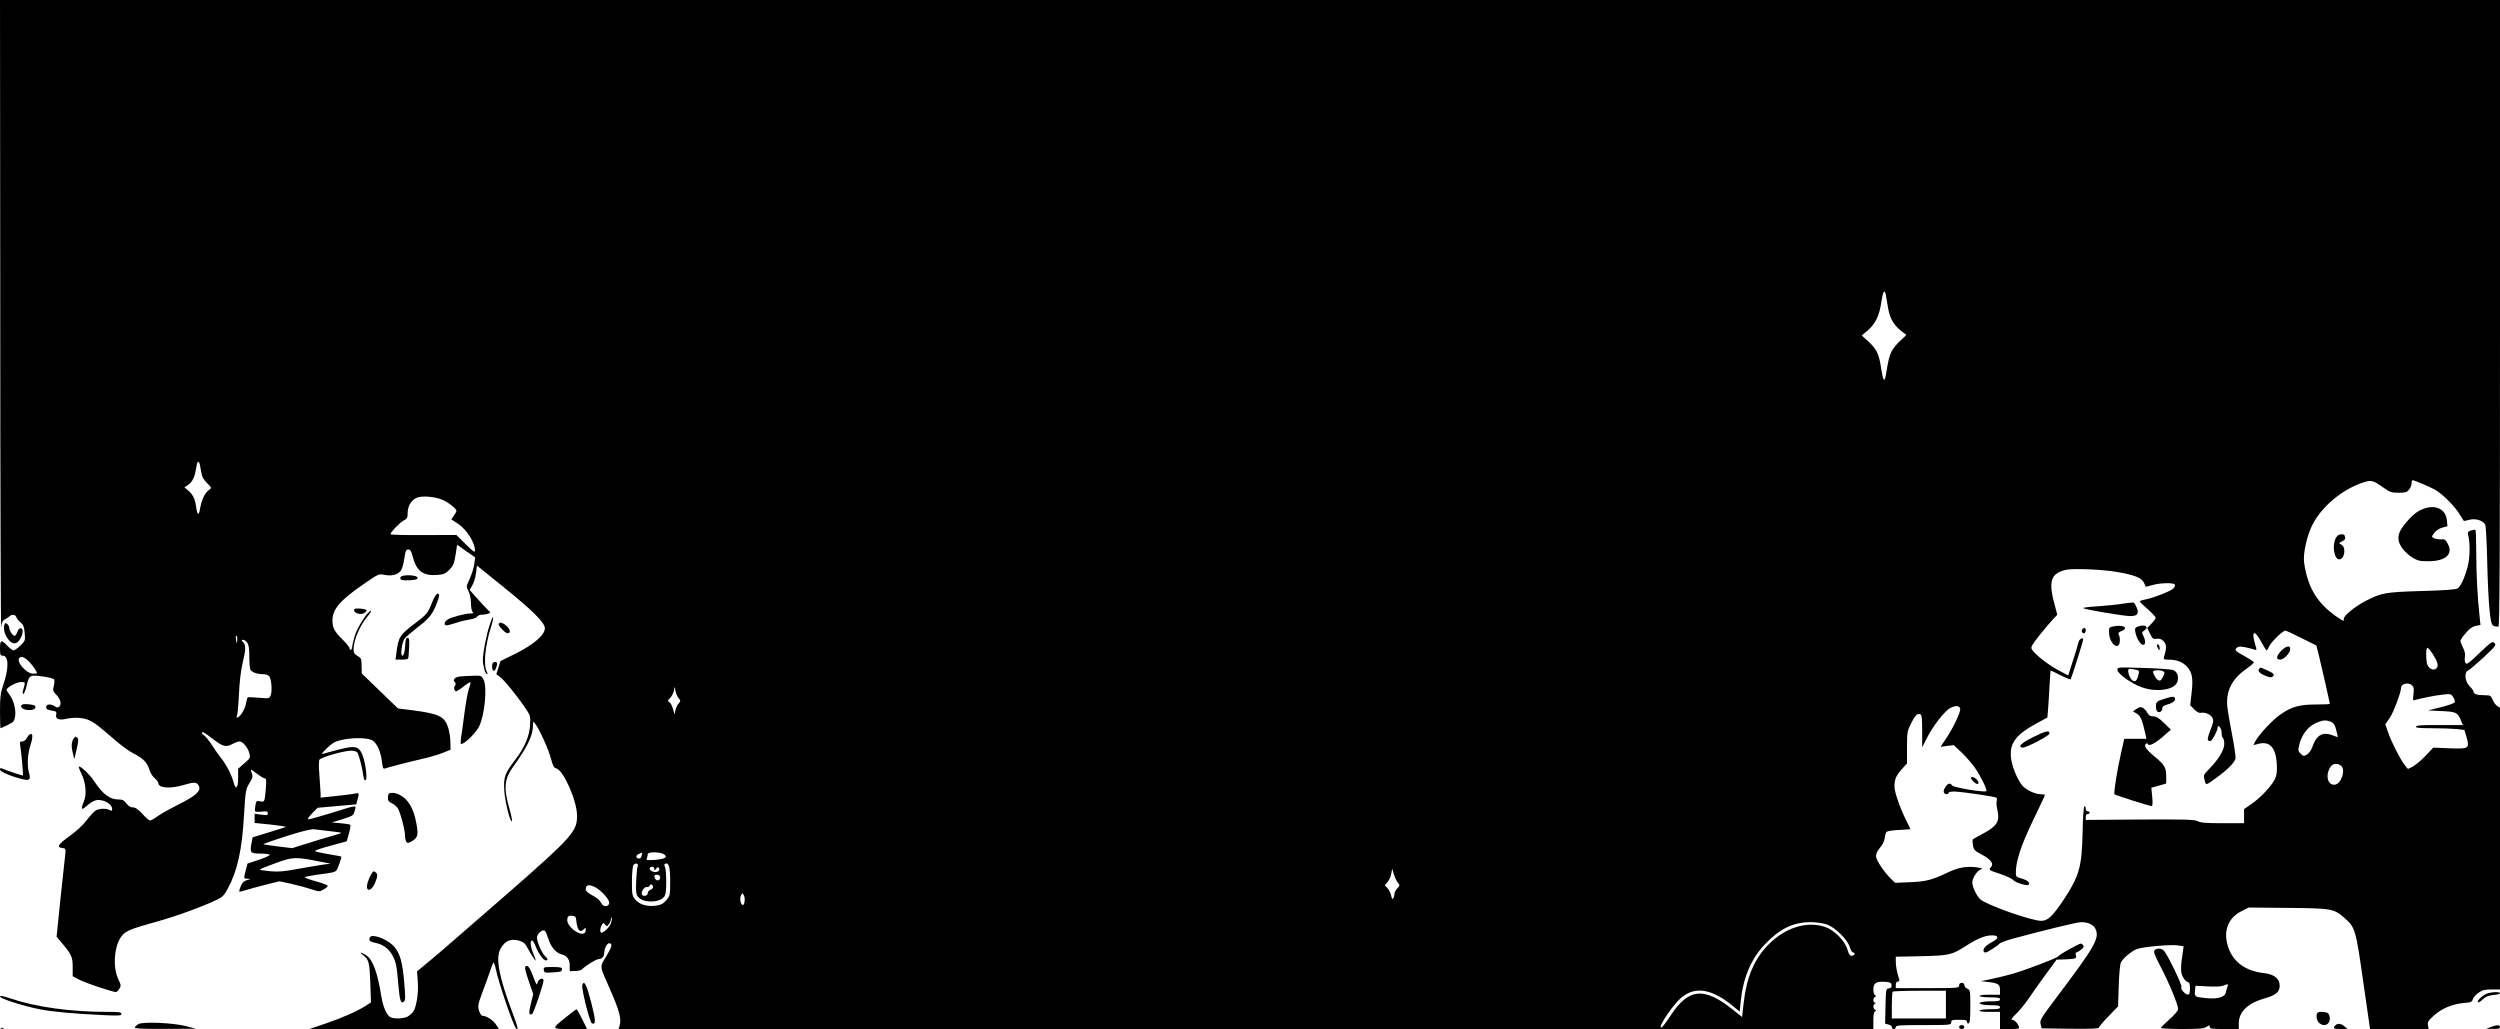 <?xml version="1.0" standalone="no"?>
<!DOCTYPE svg PUBLIC "-//W3C//DTD SVG 20010904//EN"
 "http://www.w3.org/TR/2001/REC-SVG-20010904/DTD/svg10.dtd">
<svg version="1.0" xmlns="http://www.w3.org/2000/svg"
 width="1895pt" height="780pt" viewBox="0 0 1895 780"
 preserveAspectRatio="xMidYMid meet">

<g transform="translate(0,780) scale(0.1,-0.1)"
fill="#000000" stroke="none">
<path d="M2 5398 c0 -1322 4 -2381 7 -2353 5 39 11 52 29 61 13 6 29 17 35 23
17 17 45 13 52 -9 3 -11 18 -28 32 -39 20 -16 26 -32 30 -79 5 -57 5 -59 -32
-95 -21 -20 -44 -37 -52 -37 -8 0 -29 16 -47 35 -46 49 -56 45 -56 -20 0 -48
2 -55 20 -55 47 0 49 -94 4 -224 -20 -59 -24 -89 -24 -198 0 -70 2 -128 4
-128 2 0 27 11 55 25 46 23 50 29 56 68 7 49 -13 123 -44 163 -11 15 -21 30
-21 35 0 18 76 59 108 59 37 0 36 4 16 -67 -4 -13 -2 -23 3 -23 5 0 16 25 23
55 21 89 24 91 120 78 45 -6 86 -16 90 -23 4 -7 3 -29 -2 -49 -9 -34 -7 -40
21 -70 32 -35 40 -71 18 -89 -8 -7 -18 -6 -31 4 -30 21 -66 18 -66 -6 0 -15 9
-21 41 -26 36 -6 40 -9 35 -30 -8 -32 19 -45 70 -34 62 15 136 11 179 -9 42
-19 70 -41 201 -154 43 -38 104 -82 134 -97 75 -38 106 -70 121 -121 7 -25 25
-54 41 -67 15 -13 28 -30 28 -37 0 -39 90 -46 197 -14 79 24 99 21 112 -13 14
-35 -28 -72 -154 -135 -60 -30 -132 -70 -159 -89 -26 -19 -53 -34 -59 -34 -6
0 -32 22 -57 50 -33 36 -54 50 -73 50 -18 0 -34 10 -49 30 -18 24 -29 30 -60
30 -66 0 -118 39 -186 141 -32 48 -95 109 -113 109 -5 0 3 -24 17 -52 34 -68
43 -158 20 -212 -26 -63 -20 -72 23 -33 21 19 52 38 68 41 51 12 123 -27 123
-66 0 -15 -3 -17 -19 -8 -29 15 -83 12 -108 -5 -13 -9 -43 -42 -68 -75 -27
-35 -79 -83 -128 -118 -86 -61 -100 -85 -55 -90 26 -3 27 -6 23 -45 -3 -23
-19 -174 -36 -334 l-30 -293 51 -61 c64 -77 72 -98 71 -177 l0 -62 58 -30 c49
-24 246 -90 271 -90 4 0 15 11 24 24 15 23 14 28 -9 78 -43 93 -28 257 30 326
31 37 66 51 263 106 152 42 359 118 462 169 36 17 52 34 77 82 73 135 108 293
123 563 11 180 13 189 40 235 25 39 28 52 19 74 -5 14 -8 27 -6 29 1 2 22 -13
46 -32 24 -18 50 -34 58 -34 11 0 13 -15 8 -77 -9 -103 -9 -104 -43 -97 -27 6
-30 3 -36 -30 -4 -20 -5 -40 -2 -45 3 -5 26 -6 51 -3 38 4 45 2 45 -13 0 -15
-7 -16 -50 -10 l-50 7 0 -35 0 -35 120 -12 c66 -7 118 -15 116 -18 -3 -2 -60
-21 -128 -41 l-123 -38 -9 -46 c-13 -71 -7 -77 68 -77 36 0 67 -4 70 -9 4 -5
-33 -22 -81 -38 l-87 -29 -13 -50 c-17 -65 -17 -64 15 -65 26 -1 26 -1 -5 -10
-24 -7 -37 -19 -48 -46 -8 -20 -13 -38 -11 -41 3 -2 26 3 53 12 26 8 94 27
150 41 l102 25 92 -20 c50 -11 118 -30 151 -41 58 -19 61 -19 91 -1 18 10 32
22 31 28 0 5 -39 20 -87 33 -48 13 -87 27 -87 31 0 4 39 12 88 19 164 22 148
15 172 78 11 30 19 57 18 59 -4 3 -29 8 -128 25 -36 6 -68 14 -72 18 -5 4 48
22 116 40 l124 34 17 59 c9 33 14 63 10 66 -4 4 -37 9 -73 12 l-67 6 75 23
c88 28 88 27 100 70 11 40 24 42 -184 -23 -82 -25 -157 -46 -166 -46 -12 0 -4
13 25 44 l42 43 146 13 147 13 10 36 c14 51 13 53 -20 46 -16 -4 -82 -12 -145
-19 l-115 -12 0 35 c-1 20 -5 81 -9 136 -5 55 -5 107 0 116 9 18 186 69 241
69 20 0 40 -6 46 -13 11 -12 36 -108 47 -181 5 -28 9 -36 18 -27 14 14 -6 151
-31 201 -27 55 -55 59 -175 28 -56 -14 -111 -29 -122 -33 -11 -4 3 16 32 43
43 41 64 53 110 63 89 20 203 18 237 -4 35 -23 62 -84 71 -160 6 -49 9 -57 23
-52 21 8 167 46 287 74 50 11 117 31 150 44 l60 24 -1 59 c0 32 -9 83 -18 112
-28 82 -69 102 -268 128 l-111 14 -138 133 -137 132 -1 58 c-1 54 -3 59 -31
75 -23 13 -30 24 -30 48 0 73 50 189 112 259 16 19 25 35 19 35 -22 0 -101
-122 -121 -187 -11 -36 -20 -73 -20 -83 0 -11 -5 -22 -10 -25 -6 -3 -10 1 -10
10 0 8 -25 39 -54 68 -60 58 -76 89 -76 144 0 87 59 154 244 281 105 72 107
73 149 65 50 -11 97 -1 122 27 11 12 23 49 29 93 9 61 14 72 31 72 16 0 23
-12 36 -63 27 -102 79 -139 186 -130 46 4 60 10 89 39 30 31 36 46 47 112 l12
78 68 -48 69 -48 -7 -50 c-3 -27 -19 -77 -34 -111 -28 -60 -28 -61 -10 -95 11
-21 18 -56 19 -89 0 -31 5 -61 12 -68 9 -9 6 -12 -16 -12 -39 0 -146 -28 -173
-46 -26 -16 -31 -44 -8 -44 9 0 41 9 73 19 31 11 79 22 105 26 27 4 51 14 54
21 3 8 19 14 37 15 17 0 39 4 49 8 17 6 17 8 -3 26 -12 11 -49 50 -81 87 l-59
66 20 35 c11 19 24 60 28 92 l7 58 185 -149 c236 -190 330 -283 330 -326 0
-51 -85 -124 -223 -193 l-114 -56 -15 -50 -16 -49 27 -20 c30 -21 129 -142
193 -237 38 -56 40 -60 36 -128 -4 -83 -42 -173 -112 -263 -79 -104 -89 -130
-84 -230 5 -85 44 -246 58 -237 4 2 -3 39 -15 82 -49 168 -44 237 26 333 108
150 149 236 149 312 1 32 1 32 16 13 32 -40 103 -197 120 -265 15 -55 23 -70
40 -74 55 -14 156 -242 158 -356 2 -121 -35 -163 -528 -594 -440 -383 -534
-465 -614 -530 l-71 -59 6 -78 c6 -85 -9 -187 -34 -226 -9 -13 -29 -31 -44
-39 -33 -16 -102 -19 -130 -4 -29 16 -55 77 -69 160 -29 184 -66 282 -120 313
-39 23 -48 21 -16 -4 42 -33 47 -53 53 -209 l5 -148 -43 -28 c-66 -41 -181
-92 -309 -135 l-115 -39 718 0 719 0 -21 32 c-20 33 -73 68 -102 68 -10 0 -20
15 -28 39 -10 37 -8 48 27 143 22 57 47 128 57 158 10 30 21 59 25 63 4 5 12
-18 19 -51 19 -96 130 -423 152 -446 22 -24 15 9 -26 117 -102 269 -129 412
-93 482 33 63 78 83 142 65 35 -10 46 -19 69 -63 15 -29 36 -63 47 -77 16 -21
15 -15 -6 38 -25 61 -28 103 -10 103 5 0 17 -19 26 -43 20 -54 59 -108 77
-108 18 0 16 15 -4 31 -23 19 -63 109 -63 141 0 29 40 65 59 54 6 -4 18 -32
28 -63 20 -64 59 -108 103 -118 40 -9 62 -44 58 -92 -1 -21 0 -37 5 -35 4 1
22 2 41 2 19 0 41 6 48 13 29 29 108 77 125 77 25 0 43 19 43 47 0 31 21 73
36 73 29 0 24 -25 -19 -96 -53 -86 -54 -70 23 -244 75 -169 93 -236 76 -287
l-7 -23 4755 0 4756 0 0 64 c0 42 4 66 13 70 10 5 10 7 0 12 -7 3 -13 14 -13
24 0 10 6 21 13 23 9 4 9 6 0 6 -17 1 -17 38 0 45 10 5 10 7 0 12 -7 3 -13 23
-13 44 0 48 21 62 88 58 39 -3 47 -6 50 -25 2 -16 -3 -22 -20 -25 -23 -3 -23
-6 -26 -135 l-3 -132 26 -7 c14 -3 25 -12 25 -20 0 -8 7 -14 15 -14 8 0 15 7
15 15 0 13 30 15 210 15 203 0 210 1 210 20 0 18 7 20 60 20 48 0 60 -3 60
-16 0 -9 6 -14 12 -11 10 3 13 37 13 128 0 119 -1 124 -22 134 -13 5 -23 18
-23 27 0 11 -8 18 -20 18 -13 0 -20 -7 -20 -20 0 -19 -7 -20 -240 -20 l-240 0
0 25 c0 16 6 25 16 25 11 0 14 6 8 23 -15 46 -24 93 -24 128 l0 37 193 4 c215
5 231 9 342 80 86 55 143 78 195 78 52 0 53 -23 3 -49 -21 -10 -46 -28 -56
-39 -18 -20 -16 -42 4 -42 12 0 91 50 105 67 7 8 54 25 105 39 254 68 484 124
513 124 57 0 97 -20 112 -56 28 -67 -10 -133 -288 -502 -130 -173 -138 -186
-130 -215 l8 -32 217 -3 c156 -2 217 1 217 9 0 6 33 45 73 86 l72 75 5 156 c3
93 10 165 17 178 21 37 91 93 130 103 62 17 252 32 300 25 l45 -7 -5 -36 c-19
-119 -19 -159 -2 -194 9 -19 25 -37 36 -40 15 -4 19 -14 19 -51 0 -52 -13 -59
-49 -25 -13 13 -20 27 -16 38 5 18 -102 239 -132 274 -19 20 -56 22 -72 3 -9
-11 2 -38 48 -127 63 -120 131 -285 131 -318 0 -12 -26 -43 -65 -77 -36 -32
-65 -61 -65 -66 0 -4 72 -8 160 -8 131 0 165 3 185 16 23 15 25 15 25 0 0 -14
15 -16 110 -16 l110 0 0 42 c0 90 69 155 205 193 76 22 105 47 105 93 0 54
-41 87 -120 96 -155 17 -254 101 -281 237 -20 101 20 186 111 232 l55 28 300
-3 c334 -3 346 -6 428 -78 79 -69 84 -84 140 -480 l52 -360 222 0 222 0 -5 28
c-5 25 1 35 46 75 59 53 137 86 226 94 55 5 63 9 68 29 4 13 23 35 43 49 30
20 50 25 100 25 l63 0 0 1068 0 1067 -21 13 c-11 7 -27 29 -35 48 -13 31 -18
34 -57 34 -56 0 -87 9 -87 25 0 8 -13 27 -30 43 -37 37 -43 107 -12 120 11 4
63 49 118 99 91 86 97 94 82 109 -15 15 -23 10 -114 -76 -83 -80 -98 -90 -106
-75 -6 9 -7 30 -4 47 4 19 -1 42 -14 68 -11 22 -20 45 -20 52 0 7 18 34 41 60
29 34 50 49 76 54 l35 7 -6 56 c-16 144 -26 321 -26 482 0 97 -3 178 -6 182
-3 3 -18 1 -34 -4 -26 -10 -27 -12 -19 -47 13 -58 11 -162 -6 -226 -22 -86
-55 -155 -79 -168 -13 -7 -117 -14 -271 -18 -274 -8 -306 -14 -425 -76 -83
-44 -165 -111 -164 -135 1 -18 -1 -18 -25 -3 -169 108 -247 229 -276 429 -9
66 20 201 62 285 68 135 214 260 369 317 77 27 87 26 167 -31 53 -37 64 -41
119 -41 51 0 63 4 79 24 10 13 19 34 19 47 0 13 2 24 5 24 18 0 148 -56 185
-80 57 -37 139 -121 175 -180 15 -25 29 -46 30 -48 2 -2 21 2 44 8 46 12 102
-5 119 -37 5 -10 12 -135 15 -278 3 -143 11 -310 18 -372 12 -116 16 -122 67
-123 9 0 12 482 12 2375 l0 2375 -9475 0 -9475 0 2 -2402z m14292 170 c3 -13
10 -54 16 -93 16 -100 48 -150 139 -212 2 -2 -17 -21 -43 -44 -26 -23 -56 -59
-67 -81 -18 -35 -25 -65 -45 -185 -9 -55 -21 -37 -34 49 -16 112 -34 150 -95
207 l-53 48 44 37 c58 49 90 113 104 214 12 81 25 104 34 60z m-12780 -1285
c2 -10 8 -38 12 -63 4 -32 16 -54 40 -78 19 -19 34 -36 34 -39 0 -3 -11 -14
-24 -24 -26 -20 -51 -78 -61 -142 -8 -50 -21 -39 -29 25 -8 58 -25 92 -64 124
l-24 20 26 17 c34 23 53 62 62 125 7 52 18 67 28 35z m1841 -272 c45 -20 105
-67 105 -83 0 -5 -9 -22 -20 -38 l-19 -27 48 -31 c67 -44 131 -143 131 -204 0
-19 -11 -11 -70 47 l-71 70 -249 -1 c-140 -1 -250 2 -250 7 0 15 72 90 102
105 24 12 28 21 28 55 0 51 24 93 64 114 39 20 141 12 201 -14z m12695 -547
c131 -23 181 -43 200 -79 8 -17 15 -31 15 -32 1 -1 23 4 50 12 56 17 161 20
170 4 4 -5 -1 -19 -10 -29 -18 -20 -156 -74 -218 -85 -21 -4 -37 -10 -37 -14
0 -4 27 -30 60 -59 33 -29 60 -58 60 -65 0 -6 -14 -26 -32 -44 l-32 -33 21
-43 c19 -40 24 -43 51 -39 22 3 36 -2 52 -18 23 -23 24 -53 4 -117 -6 -21 -3
-23 32 -23 64 0 110 -18 143 -55 39 -45 46 -89 33 -200 l-10 -90 29 -31 c21
-21 37 -30 52 -27 33 6 76 -13 88 -40 9 -19 6 -37 -16 -91 -18 -46 -24 -71
-17 -78 6 -6 15 -7 21 -3 15 9 51 80 51 101 0 13 3 14 15 4 8 -7 15 -27 15
-46 0 -18 5 -36 10 -39 6 -3 10 -23 10 -44 0 -45 -42 -115 -111 -186 -48 -49
-48 -51 -38 -88 11 -43 5 -44 105 29 74 55 118 101 129 133 3 11 -8 91 -25
178 -17 87 -34 185 -37 219 -11 119 36 210 151 289 30 21 53 42 50 46 -3 5
-34 25 -69 45 -75 41 -80 47 -59 65 12 10 27 10 67 2 29 -6 60 -14 69 -18 15
-6 15 -3 2 41 -31 104 -5 114 46 19 19 -36 38 -65 41 -65 4 0 12 14 19 30 13
32 104 120 123 120 6 0 61 -26 123 -57 l112 -56 17 -66 c18 -71 85 -368 85
-376 0 -3 -46 -5 -103 -5 -126 0 -185 -16 -269 -74 -61 -41 -165 -153 -194
-207 l-13 -27 39 10 c85 22 131 -29 138 -153 3 -59 0 -84 -14 -114 -24 -51
-111 -144 -179 -190 l-55 -38 0 -54 0 -53 -160 0 c-125 0 -168 3 -190 15 -26
13 -89 15 -440 13 l-410 -3 0 23 c0 13 6 22 15 22 8 0 15 5 15 10 0 6 -7 10
-15 10 -9 0 -15 9 -15 21 0 11 -5 19 -10 17 -6 -2 -12 -80 -14 -198 -5 -259
-25 -330 -142 -508 -85 -127 -122 -162 -171 -162 -75 0 -414 120 -462 163 -29
27 -60 93 -61 127 0 33 35 89 63 99 19 7 15 10 -26 16 -74 11 -138 1 -213 -34
-128 -61 -172 -73 -294 -78 l-115 -5 -29 28 c-57 56 -116 145 -116 175 0 17
12 42 30 63 19 21 33 50 36 72 2 21 9 43 15 49 5 5 48 12 94 14 47 1 85 5 85
7 0 3 -12 28 -27 57 -49 97 -93 221 -93 264 0 56 12 84 57 134 l38 42 0 121
c0 112 2 125 28 177 31 64 50 84 72 75 12 -4 15 -28 15 -128 l0 -123 35 69
c48 96 138 210 181 231 41 19 67 17 72 -8 5 -24 -55 -149 -108 -227 l-41 -61
50 7 50 6 62 -58 c34 -33 79 -85 101 -117 45 -67 93 -165 84 -174 -12 -12
-251 28 -259 43 -4 8 -14 14 -21 14 -18 0 -49 -48 -42 -66 6 -16 36 -19 36 -4
0 6 19 10 43 10 48 0 304 -37 318 -46 6 -3 7 -14 4 -25 -4 -11 -1 -44 6 -73
18 -82 -5 -118 -104 -172 -42 -22 -79 -43 -83 -46 -3 -4 -3 -24 1 -45 5 -35
12 -42 71 -73 66 -36 89 -69 65 -93 -20 -20 -13 -25 72 -52 45 -15 89 -36 97
-46 16 -19 105 -47 116 -36 15 14 -7 35 -50 47 -44 12 -46 14 -46 49 0 84 41
207 130 392 50 102 90 188 90 192 0 4 -15 7 -32 7 -41 0 -106 30 -135 61 -41
44 -87 159 -91 226 -7 105 43 168 201 253 l76 41 5 62 c3 34 8 114 11 177 4
63 7 116 9 117 1 1 34 -14 73 -35 40 -20 74 -34 78 -31 6 6 95 287 95 302 0
20 -29 3 -35 -20 -3 -16 -22 -79 -42 -140 l-36 -113 -79 42 c-78 42 -179 122
-198 158 -8 15 3 34 57 102 36 45 82 100 102 121 l35 37 -18 68 c-51 184 -34
243 80 272 54 13 280 4 394 -16z m-14252 -520 c-3 -27 -4 -26 -9 8 -3 22 -1
34 4 29 5 -5 7 -21 5 -37z m76 -16 c12 -16 16 -47 16 -108 0 -47 4 -90 8 -96
13 -20 50 -34 90 -34 24 0 45 -6 53 -16 16 -20 24 -112 11 -144 -10 -25 -11
-26 -88 -19 -44 4 -82 5 -86 3 -3 -2 -9 -22 -13 -44 -7 -43 -41 -101 -64 -108
-9 -3 -11 0 -6 9 5 7 12 81 16 164 4 94 15 184 28 239 25 106 26 134 4 158
-14 16 -15 18 0 18 9 0 23 -10 31 -22z m16566 -85 c39 -62 46 -91 28 -109 -22
-23 -64 0 -72 38 -9 48 -7 118 4 118 5 0 23 -21 40 -47z m-18218 -60 c31 -33
58 -73 58 -86 0 -2 -14 -4 -32 -3 -51 2 -128 93 -101 119 15 16 41 5 75 -30z
m18063 -179 c12 -12 14 -27 9 -66 -6 -46 -5 -50 12 -44 45 13 154 35 211 41
58 6 62 6 78 -19 10 -14 15 -32 12 -39 -2 -7 -49 -24 -103 -37 l-99 -25 102
-5 c112 -5 122 -10 147 -71 l15 -35 -176 0 c-133 1 -177 -2 -180 -11 -4 -10
25 -13 120 -13 68 0 152 -3 186 -6 l61 -7 16 -53 c25 -88 19 -92 -128 -86
l-124 5 -59 -63 c-33 -34 -76 -70 -97 -81 l-36 -18 -27 34 c-35 47 -100 174
-124 246 l-20 59 35 51 c28 43 84 191 84 225 0 33 57 45 85 18z m-13142 -95
c17 -20 17 -22 2 -40 -10 -10 -21 -33 -25 -51 l-7 -33 -12 42 c-6 23 -19 46
-28 51 -14 8 -13 12 6 31 12 12 25 36 29 54 l6 32 6 -32 c3 -18 13 -42 23 -54z
m12522 -179 c26 -10 37 -29 49 -86 l7 -32 -45 16 c-73 27 -120 -3 -150 -94 -8
-22 -25 -45 -40 -54 -24 -14 -27 -13 -47 7 -20 20 -21 25 -10 70 22 85 73 145
146 171 39 14 58 14 90 2z m-16061 -124 c85 -66 105 -72 155 -47 22 12 47 21
56 21 25 0 62 -44 74 -86 10 -38 10 -39 -37 -80 l-47 -41 0 -68 c0 -81 -18
-98 -35 -33 -16 58 -56 135 -95 183 -18 22 -49 66 -69 98 -20 31 -46 63 -56
70 -21 12 -27 27 -11 27 5 0 34 -20 65 -44z m16140 -209 c39 -29 4 -139 -46
-145 -55 -6 -74 72 -33 135 17 26 52 30 79 10z m-15245 -497 c46 -5 86 -11 88
-13 2 -2 -34 -14 -79 -26 -46 -13 -130 -38 -188 -57 l-105 -33 -108 13 c-59 7
-109 15 -111 17 -3 2 75 29 172 60 118 38 189 55 212 53 19 -3 73 -9 119 -14z
m2364 -188 c-3 -14 -12 -22 -21 -20 -25 5 -25 24 0 35 28 13 29 13 21 -15z
m172 11 c29 -21 6 -34 -71 -41 -61 -4 -67 -3 -61 12 4 10 7 24 7 32 0 19 99
17 125 -3z m-2620 -52 l90 -17 -55 -8 c-30 -4 -116 -19 -190 -32 -106 -20
-151 -24 -212 -18 -43 4 -78 9 -78 13 0 3 53 25 118 48 131 48 151 49 327 14z
m2418 -40 c-4 -9 -9 -59 -11 -112 -3 -80 0 -99 15 -118 37 -46 158 -46 196 0
13 17 17 41 17 116 0 52 -4 103 -10 113 -7 13 -6 19 5 24 25 9 35 -29 35 -138
0 -103 -1 -106 -30 -140 -24 -27 -41 -36 -79 -41 -65 -9 -124 8 -155 46 -24
29 -26 37 -26 135 0 58 5 114 10 124 13 24 45 15 33 -9z m127 -18 c0 -15 1
-15 13 2 10 12 16 14 21 7 11 -18 -2 -32 -28 -32 -25 0 -51 22 -39 33 13 13
33 7 33 -10z m5636 -105 c16 -17 16 -20 -4 -41 -12 -13 -22 -32 -22 -43 0 -10
-4 -25 -9 -33 -6 -10 -11 -4 -16 20 -4 19 -16 44 -28 57 l-20 22 20 23 c11 12
24 40 28 62 l8 40 13 -44 c8 -24 21 -52 30 -63z m-5593 48 c8 -21 -16 -39 -31
-24 -7 7 -12 18 -12 25 0 18 36 17 43 -1z m-53 -81 c0 -7 -9 -17 -20 -20 -11
-3 -20 -15 -20 -26 0 -19 -34 -28 -44 -10 -10 16 18 62 36 57 9 -2 19 3 22 11
7 17 26 8 26 -12z m-437 -1 c45 -23 108 -94 105 -119 -4 -30 -44 -32 -59 -3
-15 28 -32 42 -81 68 -23 12 -38 28 -38 39 0 35 23 40 73 15z m1127 -64 c10
-19 4 -70 -9 -70 -15 0 -26 46 -16 68 12 27 12 27 25 2z m-1272 -185 c7 -75
27 -99 57 -69 13 14 15 13 15 -6 0 -11 -7 -23 -15 -26 -39 -15 -125 54 -125
100 0 30 9 38 40 34 20 -2 26 -9 28 -33z m262 -26 c-12 -29 -54 -69 -71 -69
-13 0 -11 37 3 59 11 18 13 18 25 3 12 -16 14 -16 28 2 8 11 15 29 16 40 0 12
3 15 6 8 3 -7 -1 -26 -7 -43z m9216 -6 c64 -22 157 -113 175 -171 7 -24 18
-42 26 -42 8 0 13 -6 11 -12 -3 -7 -13 -13 -23 -13 -13 0 -22 14 -32 49 -19
65 -99 146 -167 169 -139 48 -305 -4 -433 -135 -106 -108 -164 -246 -186 -440
l-12 -107 -73 58 c-217 173 -336 160 -472 -52 -30 -47 -61 -86 -68 -86 -24 -1
57 127 127 202 106 114 240 103 407 -31 l61 -50 7 71 c17 180 77 326 182 437
113 119 214 169 345 170 45 0 95 -7 125 -17z m3039 -470 c-4 -10 -10 -30 -13
-45 -6 -36 -62 -53 -149 -44 -87 9 -89 10 -85 55 l4 39 91 -5 c53 -3 103 -1
117 5 36 15 43 14 35 -5z m-2135 -138 l0 -105 -205 0 -205 0 0 98 c0 54 3 102
7 105 3 4 96 7 205 7 l198 0 0 -105z"/>
<path d="M16090 3224 c-41 -7 -128 -16 -194 -20 -65 -4 -112 -10 -105 -14 21
-12 309 -60 356 -60 55 0 68 18 50 63 -8 19 -19 37 -23 39 -5 2 -43 -1 -84 -8z"/>
<path d="M16015 3051 c-28 -6 -30 -9 -28 -51 4 -81 74 -135 81 -63 2 18 -1 40
-7 50 -8 14 -4 20 21 30 59 25 8 51 -67 34z"/>
<path d="M16203 3050 c-19 -8 -22 -14 -17 -42 9 -45 36 -92 57 -96 21 -4 23
31 3 69 -12 23 -11 27 5 38 46 28 7 53 -48 31z"/>
<path d="M15787 3033 c-13 -12 -7 -33 8 -33 8 0 15 9 15 20 0 20 -11 26 -23
13z"/>
<path d="M16350 2908 c0 -7 5 -20 10 -28 8 -12 10 -11 10 7 0 12 -4 25 -10 28
-5 3 -10 0 -10 -7z"/>
<path d="M17292 2867 c-39 -40 -42 -67 -8 -67 28 0 76 51 76 81 0 30 -32 23
-68 -14z"/>
<path d="M16050 2722 c0 -28 109 -106 186 -132 114 -40 247 -19 268 41 13 39
0 78 -31 90 -15 5 -116 13 -225 16 -197 6 -198 6 -198 -15z m137 2 c29 -6 30
-8 22 -41 -4 -20 -14 -40 -21 -44 -18 -12 -46 19 -54 59 -7 35 -3 37 53 26z
m211 -13 c12 -7 11 -14 -2 -40 -17 -32 -23 -36 -42 -23 -13 8 -34 46 -34 61 0
13 59 14 78 2z"/>
<path d="M17127 2733 c-17 -16 -4 -34 39 -53 35 -15 50 -17 60 -9 19 16 10 25
-43 49 -52 23 -48 22 -56 13z"/>
<path d="M16400 2501 c-49 -15 -55 -20 -58 -46 -1 -17 2 -36 7 -44 12 -19 41
-6 41 18 0 15 10 23 39 31 42 11 67 33 56 50 -8 13 -18 12 -85 -9z"/>
<path d="M16191 2424 l-23 -16 30 -18 c28 -17 41 -49 66 -162 l6 -28 -84 0
-84 0 -21 -92 c-33 -142 -61 -322 -53 -329 9 -8 265 -89 281 -89 8 0 9 22 5
69 l-7 70 57 16 56 16 0 49 c0 72 -11 92 -89 156 -66 54 -85 84 -62 98 5 4 11
0 14 -6 6 -18 62 13 123 68 l49 43 -52 51 c-39 38 -59 50 -82 50 -23 0 -34 7
-45 29 -14 25 -34 41 -55 41 -3 0 -17 -7 -30 -16z"/>
<path d="M15410 2212 c-89 -44 -118 -73 -80 -79 24 -4 205 90 205 107 0 27
-29 20 -125 -28z"/>
<path d="M14940 1902 c0 -5 11 -19 24 -31 29 -27 47 -10 20 20 -17 19 -44 26
-44 11z"/>
<path d="M18395 3951 c-51 -13 -89 -37 -137 -89 -87 -93 -99 -149 -47 -220 17
-23 52 -55 77 -70 41 -23 57 -27 123 -26 128 1 186 54 143 132 -17 32 -24 37
-52 34 -18 -1 -42 3 -52 8 -20 11 -20 11 2 41 13 18 37 33 61 40 l39 10 -5 46
c-8 76 -71 114 -152 94z"/>
<path d="M17705 3720 c-29 -56 -12 -160 26 -160 41 0 55 91 17 111 -22 12 -21
12 6 26 18 9 26 20 22 30 -3 8 -6 17 -6 19 0 2 -11 4 -25 4 -17 0 -29 -9 -40
-30z"/>
<path d="M3036 3425 c-8 -21 11 -27 75 -23 40 2 54 7 54 18 0 23 -120 27 -129
5z"/>
<path d="M3275 3233 c-31 -79 -40 -90 -120 -151 -125 -94 -135 -109 -150 -229
l-7 -53 45 0 c25 0 48 3 50 8 3 4 7 41 8 82 3 61 1 75 -11 75 -11 0 -16 -13
-18 -45 -3 -63 -11 -90 -23 -90 -16 0 -2 98 16 127 8 12 51 49 94 83 90 68
118 101 149 180 26 65 27 80 8 80 -8 0 -26 -29 -41 -67z"/>
<path d="M2687 3183 c-17 -27 47 -50 77 -28 11 8 17 17 14 21 -11 10 -85 17
-91 7z"/>
<path d="M3711 3061 c-26 -81 -50 -208 -51 -261 0 -45 18 -110 31 -110 6 0 5
8 -2 21 -26 49 -11 199 33 337 11 34 18 67 16 74 -2 6 -14 -21 -27 -61z"/>
<path d="M34 3066 c-21 -55 40 -156 85 -141 39 12 72 106 40 113 -11 2 -20 -7
-27 -27 -6 -17 -15 -31 -21 -31 -14 0 -41 41 -41 61 0 9 -7 22 -15 29 -12 10
-16 9 -21 -4z"/>
<path d="M3780 3068 c0 -16 51 -68 66 -68 26 0 25 23 -2 51 -28 29 -64 39 -64
17z"/>
<path d="M3748 2782 c-12 -2 -18 -13 -18 -32 0 -39 18 -47 30 -14 14 35 9 50
-12 46z"/>
<path d="M3492 2673 c-45 -4 -64 -25 -44 -45 8 -8 8 -15 1 -25 -12 -14 -6 -43
9 -43 5 0 30 16 56 36 25 21 49 35 51 32 3 -3 -2 -25 -11 -49 -8 -24 -24 -109
-34 -189 -10 -80 -22 -164 -26 -187 -3 -24 -3 -43 1 -43 26 0 109 81 135 130
44 86 65 302 35 360 -15 28 -19 30 -73 28 -31 -1 -76 -3 -100 -5z"/>
<path d="M168 2459 c-22 -14 1 -37 42 -41 41 -4 68 11 56 31 -7 11 -83 19 -98
10z"/>
<path d="M224 2232 c-6 -4 -16 -17 -23 -29 -6 -13 -21 -23 -32 -23 -19 0 -20
-4 -15 -37 8 -44 23 -217 20 -221 -2 -3 -121 37 -156 52 -13 6 -18 4 -18 -7 0
-16 73 -48 165 -72 59 -15 70 -6 55 46 -16 56 -11 144 12 214 20 63 17 94 -8
77z"/>
<path d="M563 2208 c-21 -26 -25 -60 -12 -111 l12 -52 18 75 c14 61 15 77 5
88 -10 11 -15 11 -23 0z"/>
<path d="M2947 1783 c-4 -3 -7 -18 -7 -32 0 -19 8 -30 29 -39 16 -7 37 -24 46
-38 19 -30 55 -164 55 -208 0 -17 4 -38 10 -46 8 -12 12 -12 36 0 51 28 57 49
40 139 -21 115 -61 182 -128 217 -28 15 -70 19 -81 7z"/>
<path d="M2817 1178 c-24 -37 -41 -94 -34 -112 10 -26 42 -3 61 44 20 50 20
64 2 79 -12 10 -18 8 -29 -11z"/>
<path d="M2813 703 c-7 -3 -13 -13 -13 -23 0 -13 11 -20 38 -25 61 -11 108
-44 135 -94 29 -54 34 -76 47 -230 10 -117 19 -143 42 -123 11 9 12 35 2 146
-13 152 -31 216 -74 268 -40 48 -139 93 -177 81z"/>
<path d="M15686 605 c-43 -23 -82 -48 -86 -55 -8 -12 -227 -96 -340 -130 -38
-11 -109 -29 -157 -39 l-88 -18 60 -7 c73 -9 85 -18 85 -62 l0 -34 -81 0 c-51
0 -78 -4 -74 -10 3 -5 40 -10 81 -10 59 0 74 -3 74 -15 0 -12 -14 -15 -67 -15
-74 0 -112 -13 -71 -23 12 -4 49 -7 81 -7 44 0 57 -3 57 -15 0 -12 -15 -15
-74 -15 -41 0 -78 -4 -81 -10 -4 -6 23 -10 74 -10 l81 0 0 -65 0 -65 75 0 c67
0 74 2 68 18 -9 27 -34 52 -52 52 -10 0 2 17 32 46 26 25 71 80 99 122 28 42
86 124 129 182 l78 106 67 2 c78 3 87 7 79 33 -4 10 -2 19 3 19 5 0 21 9 36
21 21 17 24 24 15 35 -15 18 -11 19 -103 -31z"/>
<path d="M3980 462 c0 -11 14 -60 31 -109 l31 -88 -18 -72 c-18 -73 -16 -90 9
-80 11 4 87 226 87 256 0 24 -38 11 -45 -16 -6 -25 -9 -21 -34 47 -18 48 -34
76 -44 78 -11 2 -17 -3 -17 -16z"/>
<path d="M4122 448 c3 -21 7 -23 63 -19 68 4 75 6 75 27 0 11 -16 14 -71 14
-67 0 -70 -1 -67 -22z"/>
<path d="M4414 335 c-9 -24 56 -286 73 -292 31 -12 30 18 -5 156 -35 136 -54
174 -68 136z"/>
<path d="M18845 266 c-34 -15 -71 -53 -62 -63 4 -4 20 6 37 22 22 21 42 29 80
33 27 2 50 8 50 13 0 14 -71 10 -105 -5z"/>
<path d="M0 246 c0 -15 167 -69 299 -96 95 -19 258 -34 494 -45 110 -5 127 -4
127 10 0 13 -18 15 -112 15 -271 0 -537 37 -720 99 -62 21 -88 26 -88 17z"/>
<path d="M4290 90 c-113 -91 -113 -90 34 -90 l126 0 -37 75 c-21 41 -40 75
-43 75 -3 0 -39 -27 -80 -60z"/>
<path d="M17567 123 c-14 -13 -7 -60 11 -76 37 -34 82 -15 82 33 0 14 -5 31
-12 38 -13 13 -70 17 -81 5z"/>
<path d="M1051 38 c-14 -7 -26 -19 -29 -25 -3 -10 47 -13 230 -12 l233 1 -75
20 c-97 25 -324 35 -359 16z"/>
<path d="M17702 28 c-22 -22 -13 -28 41 -28 l52 1 -24 19 c-26 23 -52 25 -69
8z"/>
<path d="M14850 15 c0 -8 9 -15 20 -15 11 0 20 7 20 15 0 8 -9 15 -20 15 -11
0 -20 -7 -20 -15z"/>
<path d="M18880 15 l-35 -13 53 -1 c40 -1 52 2 52 14 0 18 -23 18 -70 0z"/>
<path d="M8 3 c7 -3 16 -2 19 1 4 3 -2 6 -13 5 -11 0 -14 -3 -6 -6z"/>
</g>
</svg>
